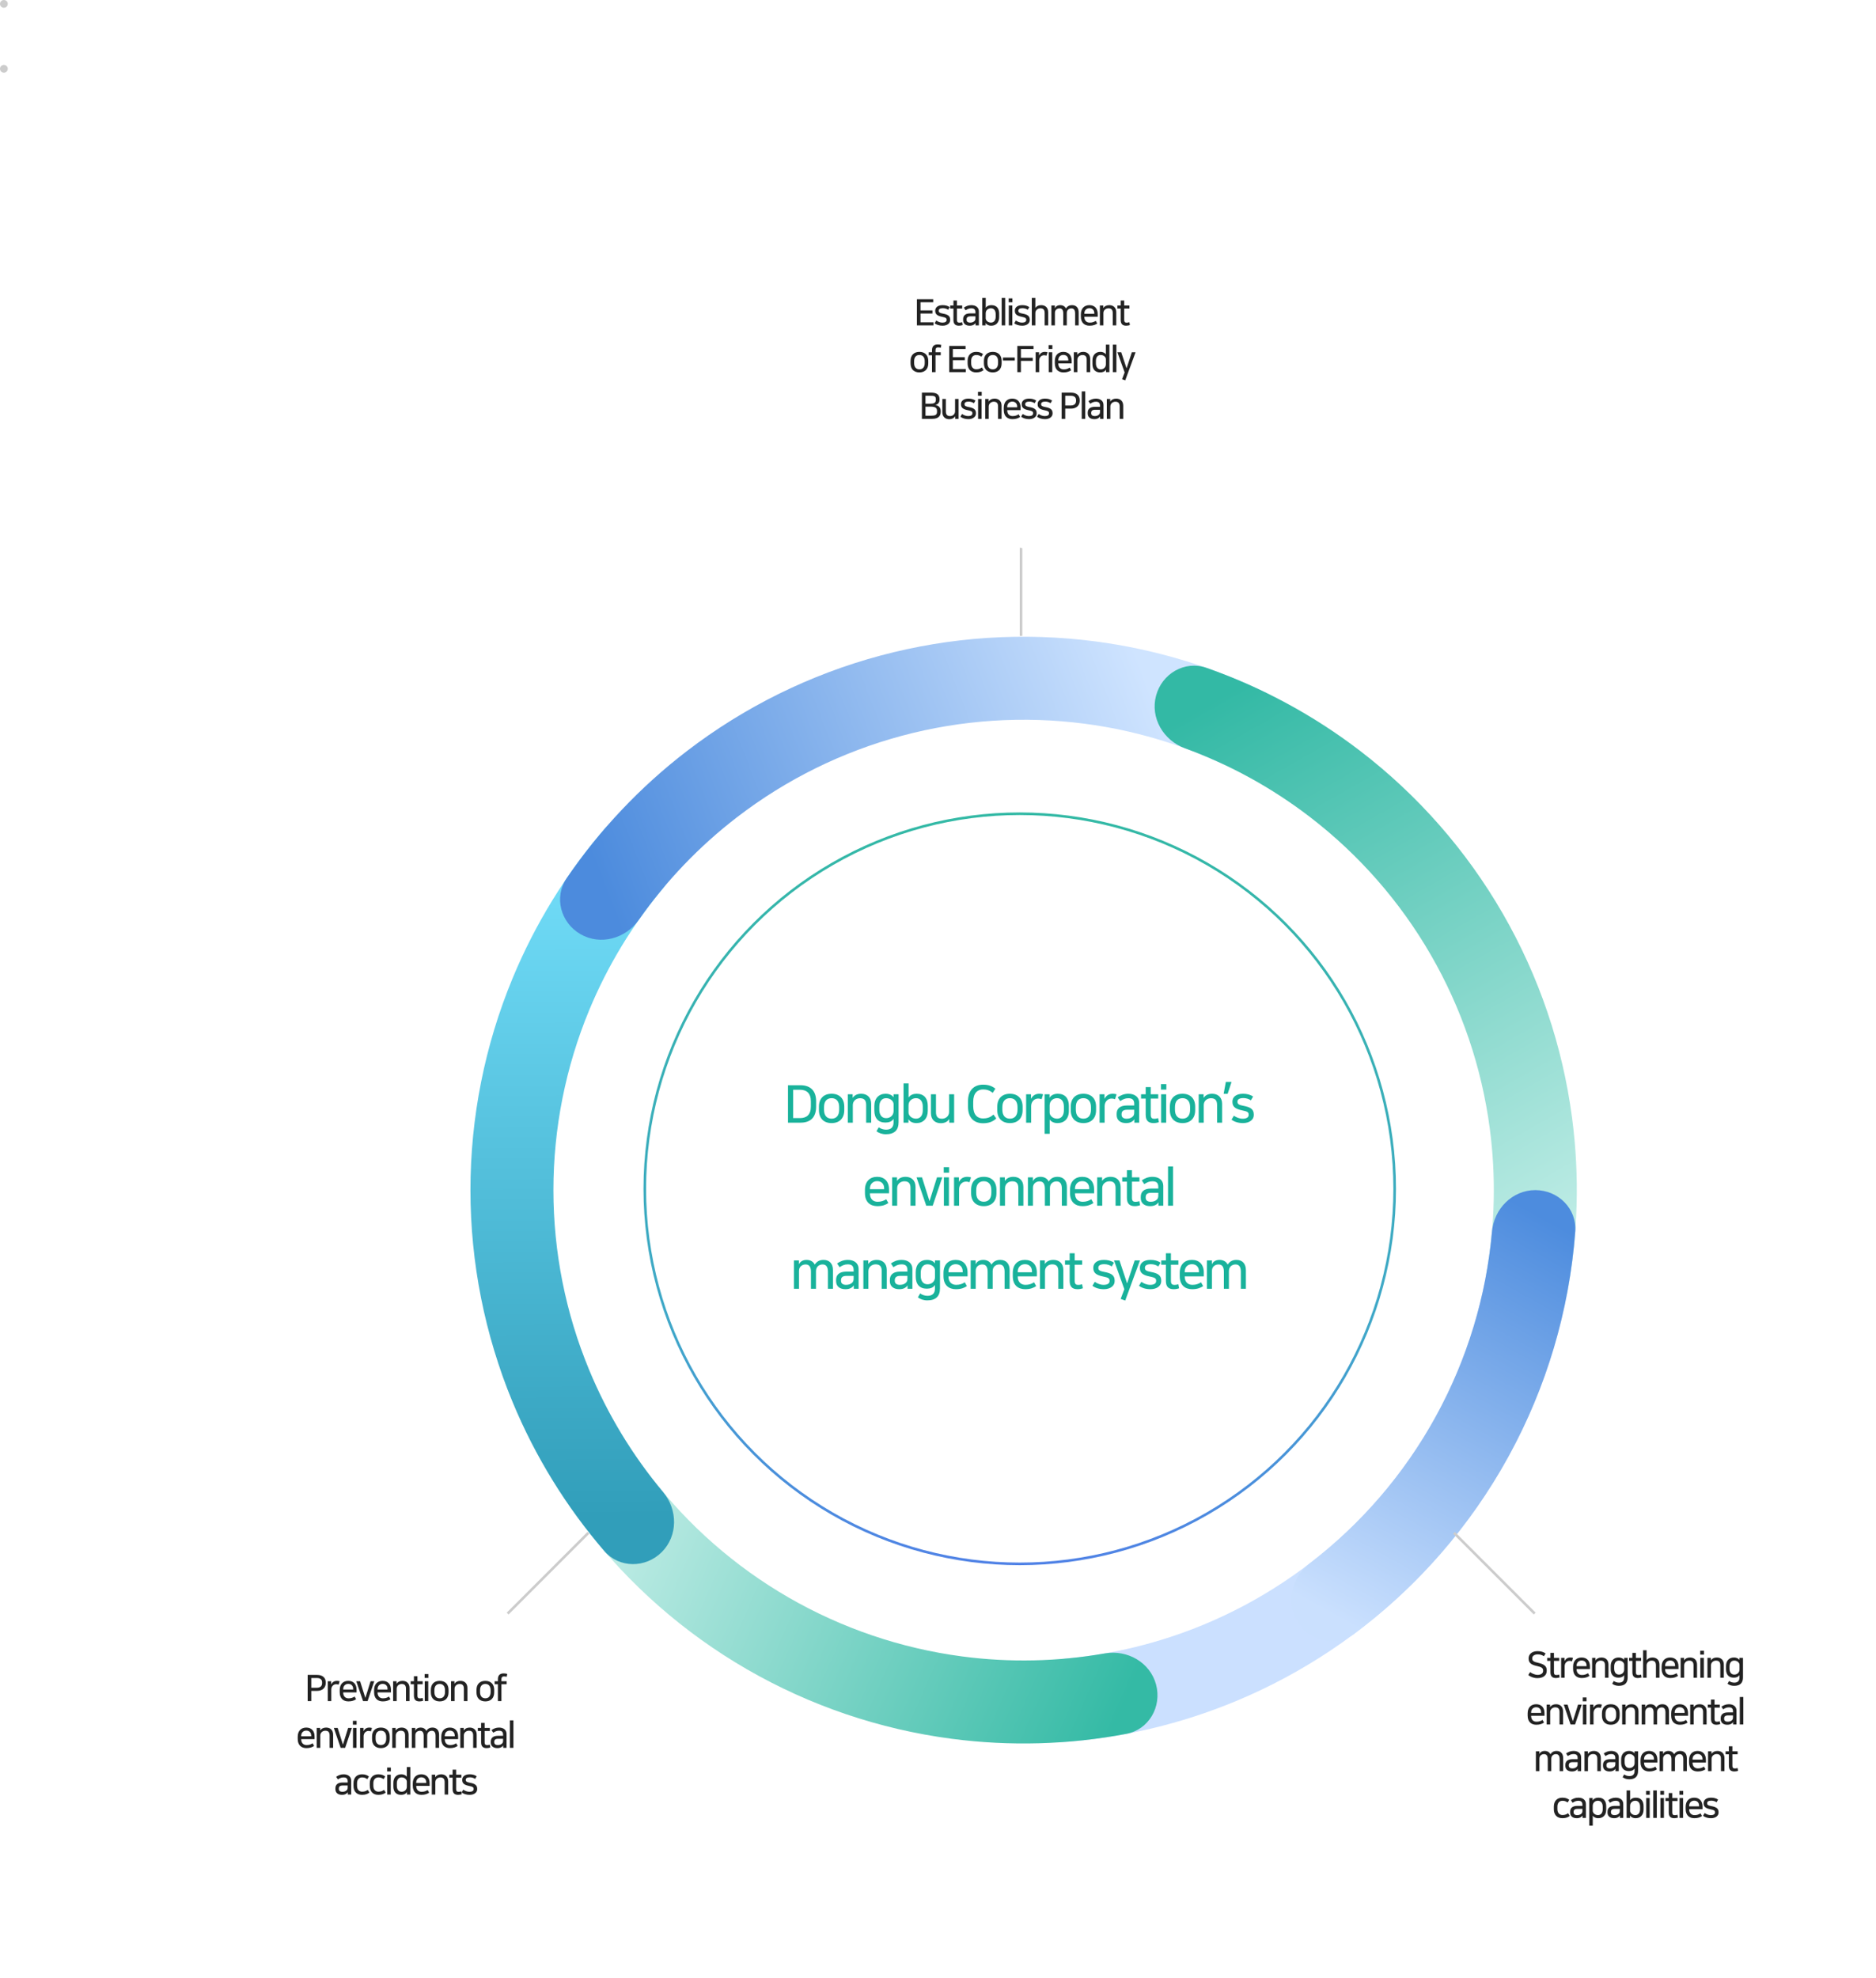 <svg width="723" height="762" viewBox="0 0 723 762" fill="none" xmlns="http://www.w3.org/2000/svg">
<path d="M591.703 458.501C600.533 458.501 607.754 465.67 607.093 474.476C605.4 497.003 600.135 519.153 591.464 540.086C580.75 565.952 565.046 589.454 545.249 609.251C525.453 629.048 501.95 644.752 476.085 655.466C455.151 664.137 433.001 669.402 410.474 671.095C401.668 671.756 394.499 664.535 394.499 655.704C394.499 646.874 401.672 639.788 410.468 639.01C428.792 637.389 446.794 632.984 463.847 625.921C485.833 616.814 505.81 603.466 522.637 586.639C539.464 569.811 552.812 549.835 561.919 527.849C568.982 510.796 573.387 492.794 575.008 474.47C575.786 465.674 582.872 458.501 591.703 458.501Z" fill="#CBE0FF"/>
<path d="M445.54 648.983C447.826 657.513 442.77 666.343 434.093 667.983C411.895 672.179 389.137 672.826 366.673 669.868C338.915 666.214 312.15 657.128 287.904 643.13C263.658 629.131 242.406 610.494 225.363 588.283C211.569 570.307 200.751 550.274 193.285 528.953C190.367 520.618 195.486 511.825 204.016 509.539C212.546 507.254 221.247 512.348 224.275 520.643C230.583 537.923 239.497 554.172 250.733 568.815C265.22 587.695 283.284 603.537 303.893 615.435C324.502 627.334 347.253 635.057 370.847 638.163C389.147 640.572 407.675 640.167 425.794 636.991C434.492 635.466 443.254 640.453 445.54 648.983Z" fill="url(#paint0_linear_182_5076)"/>
<path d="M255.056 597.944C248.812 604.188 238.637 604.225 232.878 597.53C218.146 580.404 206.207 561.019 197.536 540.085C186.822 514.22 181.307 486.497 181.307 458.5C181.307 430.503 186.822 402.78 197.536 376.915C206.207 355.981 218.146 336.596 232.878 319.47C238.637 312.775 248.812 312.812 255.056 319.056C261.301 325.301 261.239 335.382 255.569 342.153C243.759 356.256 234.144 372.1 227.08 389.152C217.973 411.138 213.286 434.703 213.286 458.5C213.286 482.297 217.973 505.862 227.08 527.848C234.144 544.9 243.759 560.744 255.569 574.847C261.239 581.618 261.3 591.7 255.056 597.944Z" fill="url(#paint1_linear_182_5076)"/>
<path d="M223.716 359.898C216.069 355.483 213.399 345.664 218.375 338.369C231.105 319.706 246.74 303.156 264.716 289.363C286.927 272.319 312.278 259.818 339.321 252.572C366.364 245.325 394.569 243.477 422.326 247.131C444.791 250.089 466.606 256.604 486.962 266.401C494.919 270.231 497.516 280.069 493.101 287.717C488.686 295.365 478.931 297.915 470.924 294.19C454.245 286.432 436.452 281.246 418.152 278.836C394.559 275.73 370.584 277.302 347.598 283.461C324.611 289.62 303.063 300.246 284.183 314.733C269.54 325.97 256.724 339.358 246.158 354.416C241.086 361.645 231.364 364.314 223.716 359.898Z" fill="url(#paint2_linear_182_5076)"/>
<path d="M445.539 268.016C447.825 259.486 456.618 254.367 464.953 257.285C486.274 264.751 506.307 275.569 524.283 289.363C546.494 306.406 565.131 327.658 579.13 351.904C593.128 376.15 602.214 402.915 605.868 430.673C608.826 453.137 608.179 475.895 603.983 498.093C602.343 506.77 593.513 511.826 584.983 509.54C576.453 507.254 571.465 498.492 572.99 489.794C576.167 471.675 576.572 453.147 574.163 434.847C571.057 411.253 563.334 388.502 551.435 367.893C539.536 347.284 523.695 329.22 504.815 314.733C490.172 303.497 473.923 294.583 456.643 288.275C448.348 285.247 443.254 276.546 445.539 268.016Z" fill="url(#paint3_linear_182_5076)"/>
<path d="M591.703 458.501C600.533 458.501 607.754 465.67 607.093 474.476C604.812 504.836 596.048 534.42 581.322 561.208C566.595 587.995 546.312 611.246 521.901 629.44C514.82 634.717 504.898 632.461 500.166 625.005C495.434 617.549 497.694 607.724 504.704 602.353C524.601 587.11 541.167 567.867 553.298 545.802C565.429 523.736 572.799 499.437 575.008 474.47C575.786 465.674 582.872 458.501 591.703 458.501Z" fill="url(#paint4_linear_182_5076)"/>
<circle cx="393" cy="458" r="144.5" fill="white" stroke="url(#paint5_linear_182_5076)"/>
<path d="M303.686 418.1V432.52H308.466C312.526 432.52 314.526 430.32 314.526 426.34V424.28C314.526 420.3 312.426 418.1 308.466 418.1H303.686ZM305.666 419.84H308.286C310.866 419.84 312.506 421.14 312.506 424.38V426.24C312.506 429.48 310.866 430.76 308.286 430.76H305.666V419.84ZM320.496 421.38C317.496 421.38 315.616 423.18 315.616 426.36V427.7C315.616 430.86 317.496 432.68 320.496 432.68C323.496 432.68 325.376 430.86 325.376 427.7V426.36C325.376 423.2 323.496 421.38 320.496 421.38ZM320.496 430.98C318.756 430.98 317.576 429.86 317.576 427.54V426.52C317.576 424.2 318.756 423.08 320.496 423.08C322.236 423.08 323.416 424.2 323.416 426.52V427.54C323.416 429.86 322.236 430.98 320.496 430.98ZM335.754 425.28C335.754 422.64 334.034 421.38 331.914 421.38C330.414 421.38 329.294 421.94 328.634 422.96H328.614V421.58H326.734V432.52H328.674V425.74C328.674 424.02 330.114 423.1 331.434 423.1C333.054 423.1 333.814 423.88 333.814 425.72V432.52H335.754V425.28ZM346.306 421.58H344.366V422.72C343.926 422.08 342.966 421.38 341.306 421.38C338.746 421.38 336.966 423.12 336.966 426.08V427.82C336.966 430.78 338.466 432.48 341.226 432.48C342.546 432.48 343.746 432.08 344.366 431.04V432.38C344.366 434.32 343.366 435.22 341.486 435.22C340.406 435.22 339.386 434.84 338.666 434.3L337.786 435.82C338.686 436.52 339.946 436.98 341.426 436.98C344.646 436.98 346.306 435.44 346.306 432.38V421.58ZM344.386 428.02C344.386 429.72 343.086 430.78 341.506 430.78C339.886 430.78 338.886 429.58 338.886 427.5V426.36C338.886 424.3 339.866 423.08 341.506 423.08C343.186 423.08 344.386 424.26 344.386 425.4V428.02ZM350.161 417.4H348.221V432.52H350.101V431.24H350.141C350.621 432.02 351.581 432.68 353.221 432.68C355.781 432.68 357.561 430.94 357.561 427.98V426.04C357.561 423.08 356.041 421.38 353.281 421.38C352.081 421.38 350.861 421.76 350.161 422.84V417.4ZM350.141 425.86C350.141 424.16 351.441 423.08 353.021 423.08C354.641 423.08 355.641 424.28 355.641 426.36V427.7C355.641 429.76 354.661 430.98 353.021 430.98C351.341 430.98 350.141 429.76 350.141 428.62V425.86ZM358.775 428.82C358.775 431.46 360.455 432.72 362.575 432.72C364.075 432.72 365.155 432.16 365.815 431.14H365.835V432.52H367.715V421.58H365.775V428.36C365.775 430.08 364.375 431 363.055 431C361.435 431 360.715 430.22 360.715 428.38V421.58H358.775V428.82ZM382.869 429.38C381.669 430.56 380.229 430.9 378.849 430.9C376.669 430.9 375.069 429.44 375.069 426.14V424.48C375.069 421.18 376.669 419.72 378.849 419.72C380.149 419.72 381.289 419.98 382.589 421.04L383.609 419.42C382.269 418.36 380.829 417.88 378.849 417.88C375.429 417.88 373.069 420.02 373.069 424.22V426.4C373.069 430.64 375.409 432.74 378.849 432.74C380.789 432.74 382.509 432.28 383.949 430.9L382.869 429.38ZM389.225 421.38C386.225 421.38 384.345 423.18 384.345 426.36V427.7C384.345 430.86 386.225 432.68 389.225 432.68C392.225 432.68 394.105 430.86 394.105 427.7V426.36C394.105 423.2 392.225 421.38 389.225 421.38ZM389.225 430.98C387.485 430.98 386.305 429.86 386.305 427.54V426.52C386.305 424.2 387.485 423.08 389.225 423.08C390.965 423.08 392.145 424.2 392.145 426.52V427.54C392.145 429.86 390.965 430.98 389.225 430.98ZM402.003 421.6C401.563 421.46 401.083 421.38 400.583 421.38C398.983 421.38 398.003 422.1 397.363 423.32H397.343V421.58H395.463V432.52H397.403V426.14C397.403 424.42 398.643 423.22 400.083 423.22C400.603 423.22 401.043 423.32 401.423 423.48L402.003 421.6ZM404.483 421.58H402.603V436.8H404.543V431.32C404.983 431.96 405.943 432.68 407.563 432.68C410.183 432.68 411.943 431 411.943 427.98V426.04C411.943 423.16 410.443 421.38 407.683 421.38C406.383 421.38 405.123 421.82 404.483 422.94V421.58ZM404.523 425.86C404.523 424.16 405.823 423.08 407.403 423.08C409.023 423.08 410.023 424.28 410.023 426.36V427.7C410.023 429.76 409.043 430.98 407.403 430.98C405.723 430.98 404.523 429.76 404.523 428.62V425.86ZM417.539 421.38C414.539 421.38 412.659 423.18 412.659 426.36V427.7C412.659 430.86 414.539 432.68 417.539 432.68C420.539 432.68 422.419 430.86 422.419 427.7V426.36C422.419 423.2 420.539 421.38 417.539 421.38ZM417.539 430.98C415.799 430.98 414.619 429.86 414.619 427.54V426.52C414.619 424.2 415.799 423.08 417.539 423.08C419.279 423.08 420.459 424.2 420.459 426.52V427.54C420.459 429.86 419.279 430.98 417.539 430.98ZM430.317 421.6C429.877 421.46 429.397 421.38 428.897 421.38C427.297 421.38 426.317 422.1 425.677 423.32H425.657V421.58H423.777V432.52H425.717V426.14C425.717 424.42 426.957 423.22 428.397 423.22C428.917 423.22 429.357 423.32 429.737 423.48L430.317 421.6ZM433.957 432.68C434.917 432.68 435.557 432.5 436.137 432.18C436.557 431.94 436.957 431.6 437.157 431.2H437.177V432.52H439.037V424.86C439.037 422.66 437.317 421.38 434.877 421.38C433.117 421.38 431.817 422.02 430.757 422.76L431.717 424.2C432.737 423.54 433.577 423.1 434.857 423.1C436.457 423.1 437.117 423.8 437.117 425.26V425.9H434.337C431.537 425.9 430.357 427.2 430.357 429.06V429.6C430.357 431.52 431.757 432.68 433.957 432.68ZM437.117 428.62C437.117 429.44 436.897 429.92 436.377 430.32C435.797 430.78 435.117 431 434.157 431C433.117 431 432.257 430.54 432.257 429.48V429.2C432.257 428.16 432.857 427.54 434.377 427.54H437.117V428.62ZM441.549 429.46C441.549 431.66 442.509 432.68 444.589 432.68C445.369 432.68 446.189 432.5 446.629 432.32L446.329 430.76C445.829 430.94 445.369 431.02 444.889 431.02C444.069 431.02 443.489 430.8 443.489 429.46V423.24H446.369V421.58H443.489V418.82H441.549V421.58H439.749V423.24H441.549V429.46ZM447.502 421.58V432.52H449.442V421.58H447.502ZM447.442 417.66V419.78H449.502V417.66H447.442ZM455.738 421.38C452.738 421.38 450.858 423.18 450.858 426.36V427.7C450.858 430.86 452.738 432.68 455.738 432.68C458.738 432.68 460.618 430.86 460.618 427.7V426.36C460.618 423.2 458.738 421.38 455.738 421.38ZM455.738 430.98C453.998 430.98 452.818 429.86 452.818 427.54V426.52C452.818 424.2 453.998 423.08 455.738 423.08C457.478 423.08 458.658 424.2 458.658 426.52V427.54C458.658 429.86 457.478 430.98 455.738 430.98ZM470.996 425.28C470.996 422.64 469.276 421.38 467.156 421.38C465.656 421.38 464.536 421.94 463.876 422.96H463.856V421.58H461.976V432.52H463.916V425.74C463.916 424.02 465.356 423.1 466.676 423.1C468.296 423.1 469.056 423.88 469.056 425.72V432.52H470.996V425.28ZM471.589 421.4H473.129L474.629 416.84H472.429L471.589 421.4ZM478.953 431C477.633 431 476.513 430.5 475.533 429.84L474.633 431.36C475.673 432.16 477.213 432.68 479.033 432.68C481.573 432.68 483.193 431.34 483.193 429.62V429.36C483.193 427.34 481.933 426.54 479.273 426.04C477.573 425.72 476.913 425.4 476.913 424.54V424.36C476.913 423.6 477.573 423.04 479.193 423.04C480.293 423.04 481.353 423.38 482.073 423.92L482.933 422.46C481.853 421.7 480.533 421.38 479.053 421.38C476.213 421.38 474.973 422.82 474.973 424.34V424.58C474.973 426.5 476.313 427.28 478.733 427.78C480.793 428.2 481.233 428.5 481.233 429.42V429.58C481.233 430.46 480.393 431 478.953 431ZM338.048 455.04C339.708 455.04 340.748 456.12 340.748 457.8V458.16H335.268V457.88C335.268 456.2 336.428 455.04 338.048 455.04ZM341.548 462.02C340.608 462.62 339.648 463 338.228 463C336.488 463 335.268 461.88 335.268 459.82V459.74H342.628V458.28C342.628 455.16 340.848 453.38 338.048 453.38C335.348 453.38 333.348 455.08 333.348 458.4V459.64C333.348 463.18 335.448 464.68 338.148 464.68C340.128 464.68 341.408 464.14 342.368 463.48L341.548 462.02ZM352.842 457.28C352.842 454.64 351.122 453.38 349.002 453.38C347.502 453.38 346.382 453.94 345.722 454.96H345.702V453.58H343.822V464.52H345.762V457.74C345.762 456.02 347.202 455.1 348.522 455.1C350.142 455.1 350.902 455.88 350.902 457.72V464.52H352.842V457.28ZM358.214 462.7L355.334 453.58H353.234L356.974 464.52H359.454L363.154 453.58H361.114L358.254 462.7H358.214ZM363.767 453.58V464.52H365.707V453.58H363.767ZM363.707 449.66V451.78H365.767V449.66H363.707ZM374.223 453.6C373.783 453.46 373.303 453.38 372.803 453.38C371.203 453.38 370.223 454.1 369.583 455.32H369.563V453.58H367.683V464.52H369.623V458.14C369.623 456.42 370.863 455.22 372.303 455.22C372.823 455.22 373.263 455.32 373.643 455.48L374.223 453.6ZM379.142 453.38C376.142 453.38 374.262 455.18 374.262 458.36V459.7C374.262 462.86 376.142 464.68 379.142 464.68C382.142 464.68 384.022 462.86 384.022 459.7V458.36C384.022 455.2 382.142 453.38 379.142 453.38ZM379.142 462.98C377.402 462.98 376.222 461.86 376.222 459.54V458.52C376.222 456.2 377.402 455.08 379.142 455.08C380.882 455.08 382.062 456.2 382.062 458.52V459.54C382.062 461.86 380.882 462.98 379.142 462.98ZM394.4 457.28C394.4 454.64 392.68 453.38 390.56 453.38C389.06 453.38 387.94 453.94 387.28 454.96H387.26V453.58H385.38V464.52H387.32V457.74C387.32 456.02 388.76 455.1 390.08 455.1C391.7 455.1 392.46 455.88 392.46 457.72V464.52H394.4V457.28ZM411.173 457.34C411.173 454.82 409.793 453.38 407.553 453.38C405.833 453.38 404.853 454.14 404.153 455.2C403.593 454.04 402.473 453.38 401.013 453.38C399.493 453.38 398.513 454.1 398.093 455.06H398.073V453.58H396.153V464.52H398.093V457.6C398.093 455.88 399.433 455.14 400.633 455.14C402.013 455.14 402.693 456.06 402.693 457.96V464.52H404.633V457.7C404.633 455.92 405.953 455.14 407.173 455.14C408.553 455.14 409.233 456.06 409.233 457.96V464.52H411.173V457.34ZM417.081 455.04C418.741 455.04 419.781 456.12 419.781 457.8V458.16H414.301V457.88C414.301 456.2 415.461 455.04 417.081 455.04ZM420.581 462.02C419.641 462.62 418.681 463 417.261 463C415.521 463 414.301 461.88 414.301 459.82V459.74H421.661V458.28C421.661 455.16 419.881 453.38 417.081 453.38C414.381 453.38 412.381 455.08 412.381 458.4V459.64C412.381 463.18 414.481 464.68 417.181 464.68C419.161 464.68 420.441 464.14 421.401 463.48L420.581 462.02ZM431.875 457.28C431.875 454.64 430.155 453.38 428.035 453.38C426.535 453.38 425.415 453.94 424.755 454.96H424.735V453.58H422.855V464.52H424.795V457.74C424.795 456.02 426.235 455.1 427.555 455.1C429.175 455.1 429.935 455.88 429.935 457.72V464.52H431.875V457.28ZM434.307 461.46C434.307 463.66 435.267 464.68 437.347 464.68C438.127 464.68 438.947 464.5 439.387 464.32L439.087 462.76C438.587 462.94 438.127 463.02 437.647 463.02C436.827 463.02 436.247 462.8 436.247 461.46V455.24H439.127V453.58H436.247V450.82H434.307V453.58H432.507V455.24H434.307V461.46ZM443.241 464.68C444.201 464.68 444.841 464.5 445.421 464.18C445.841 463.94 446.241 463.6 446.441 463.2H446.461V464.52H448.321V456.86C448.321 454.66 446.601 453.38 444.161 453.38C442.401 453.38 441.101 454.02 440.041 454.76L441.001 456.2C442.021 455.54 442.861 455.1 444.141 455.1C445.741 455.1 446.401 455.8 446.401 457.26V457.9H443.621C440.821 457.9 439.641 459.2 439.641 461.06V461.6C439.641 463.52 441.041 464.68 443.241 464.68ZM446.401 460.62C446.401 461.44 446.181 461.92 445.661 462.32C445.081 462.78 444.401 463 443.441 463C442.401 463 441.541 462.54 441.541 461.48V461.2C441.541 460.16 442.141 459.54 443.661 459.54H446.401V460.62ZM450.153 449.4V464.52H452.093V449.4H450.153ZM321.016 489.34C321.016 486.82 319.636 485.38 317.396 485.38C315.676 485.38 314.696 486.14 313.996 487.2C313.436 486.04 312.316 485.38 310.856 485.38C309.336 485.38 308.356 486.1 307.936 487.06H307.916V485.58H305.996V496.52H307.936V489.6C307.936 487.88 309.276 487.14 310.476 487.14C311.856 487.14 312.536 488.06 312.536 489.96V496.52H314.476V489.7C314.476 487.92 315.796 487.14 317.016 487.14C318.396 487.14 319.076 488.06 319.076 489.96V496.52H321.016V489.34ZM325.824 496.68C326.784 496.68 327.424 496.5 328.004 496.18C328.424 495.94 328.824 495.6 329.024 495.2H329.044V496.52H330.904V488.86C330.904 486.66 329.184 485.38 326.744 485.38C324.984 485.38 323.684 486.02 322.624 486.76L323.584 488.2C324.604 487.54 325.444 487.1 326.724 487.1C328.324 487.1 328.984 487.8 328.984 489.26V489.9H326.204C323.404 489.9 322.224 491.2 322.224 493.06V493.6C322.224 495.52 323.624 496.68 325.824 496.68ZM328.984 492.62C328.984 493.44 328.764 493.92 328.244 494.32C327.664 494.78 326.984 495 326.024 495C324.984 495 324.124 494.54 324.124 493.48V493.2C324.124 492.16 324.724 491.54 326.244 491.54H328.984V492.62ZM341.757 489.28C341.757 486.64 340.037 485.38 337.917 485.38C336.417 485.38 335.297 485.94 334.637 486.96H334.617V485.58H332.737V496.52H334.677V489.74C334.677 488.02 336.117 487.1 337.437 487.1C339.057 487.1 339.817 487.88 339.817 489.72V496.52H341.757V489.28ZM346.549 496.68C347.509 496.68 348.149 496.5 348.729 496.18C349.149 495.94 349.549 495.6 349.749 495.2H349.769V496.52H351.629V488.86C351.629 486.66 349.909 485.38 347.469 485.38C345.709 485.38 344.409 486.02 343.349 486.76L344.309 488.2C345.329 487.54 346.169 487.1 347.449 487.1C349.049 487.1 349.709 487.8 349.709 489.26V489.9H346.929C344.129 489.9 342.949 491.2 342.949 493.06V493.6C342.949 495.52 344.349 496.68 346.549 496.68ZM349.709 492.62C349.709 493.44 349.489 493.92 348.969 494.32C348.389 494.78 347.709 495 346.749 495C345.709 495 344.849 494.54 344.849 493.48V493.2C344.849 492.16 345.449 491.54 346.969 491.54H349.709V492.62ZM362.262 485.58H360.322V486.72C359.882 486.08 358.922 485.38 357.262 485.38C354.702 485.38 352.922 487.12 352.922 490.08V491.82C352.922 494.78 354.422 496.48 357.182 496.48C358.502 496.48 359.702 496.08 360.322 495.04V496.38C360.322 498.32 359.322 499.22 357.442 499.22C356.362 499.22 355.342 498.84 354.622 498.3L353.742 499.82C354.642 500.52 355.902 500.98 357.382 500.98C360.602 500.98 362.262 499.44 362.262 496.38V485.58ZM360.342 492.02C360.342 493.72 359.042 494.78 357.462 494.78C355.842 494.78 354.842 493.58 354.842 491.5V490.36C354.842 488.3 355.822 487.08 357.462 487.08C359.142 487.08 360.342 488.26 360.342 489.4V492.02ZM368.316 487.04C369.976 487.04 371.016 488.12 371.016 489.8V490.16H365.536V489.88C365.536 488.2 366.696 487.04 368.316 487.04ZM371.816 494.02C370.876 494.62 369.916 495 368.496 495C366.756 495 365.536 493.88 365.536 491.82V491.74H372.896V490.28C372.896 487.16 371.116 485.38 368.316 485.38C365.616 485.38 363.616 487.08 363.616 490.4V491.64C363.616 495.18 365.716 496.68 368.416 496.68C370.396 496.68 371.676 496.14 372.636 495.48L371.816 494.02ZM389.109 489.34C389.109 486.82 387.729 485.38 385.489 485.38C383.769 485.38 382.789 486.14 382.089 487.2C381.529 486.04 380.409 485.38 378.949 485.38C377.429 485.38 376.449 486.1 376.029 487.06H376.009V485.58H374.089V496.52H376.029V489.6C376.029 487.88 377.369 487.14 378.569 487.14C379.949 487.14 380.629 488.06 380.629 489.96V496.52H382.569V489.7C382.569 487.92 383.889 487.14 385.109 487.14C386.489 487.14 387.169 488.06 387.169 489.96V496.52H389.109V489.34ZM395.017 487.04C396.677 487.04 397.717 488.12 397.717 489.8V490.16H392.237V489.88C392.237 488.2 393.397 487.04 395.017 487.04ZM398.517 494.02C397.577 494.62 396.617 495 395.197 495C393.457 495 392.237 493.88 392.237 491.82V491.74H399.597V490.28C399.597 487.16 397.817 485.38 395.017 485.38C392.317 485.38 390.317 487.08 390.317 490.4V491.64C390.317 495.18 392.417 496.68 395.117 496.68C397.097 496.68 398.377 496.14 399.337 495.48L398.517 494.02ZM409.81 489.28C409.81 486.64 408.09 485.38 405.97 485.38C404.47 485.38 403.35 485.94 402.69 486.96H402.67V485.58H400.79V496.52H402.73V489.74C402.73 488.02 404.17 487.1 405.49 487.1C407.11 487.1 407.87 487.88 407.87 489.72V496.52H409.81V489.28ZM412.243 493.46C412.243 495.66 413.203 496.68 415.283 496.68C416.063 496.68 416.883 496.5 417.323 496.32L417.023 494.76C416.523 494.94 416.063 495.02 415.583 495.02C414.763 495.02 414.183 494.8 414.183 493.46V487.24H417.063V485.58H414.183V482.82H412.243V485.58H410.443V487.24H412.243V493.46ZM425.337 495C424.017 495 422.897 494.5 421.917 493.84L421.017 495.36C422.057 496.16 423.597 496.68 425.417 496.68C427.957 496.68 429.577 495.34 429.577 493.62V493.36C429.577 491.34 428.317 490.54 425.657 490.04C423.957 489.72 423.297 489.4 423.297 488.54V488.36C423.297 487.6 423.957 487.04 425.577 487.04C426.677 487.04 427.737 487.38 428.457 487.92L429.317 486.46C428.237 485.7 426.917 485.38 425.437 485.38C422.597 485.38 421.357 486.82 421.357 488.34V488.58C421.357 490.5 422.697 491.28 425.117 491.78C427.177 492.2 427.617 492.5 427.617 493.42V493.58C427.617 494.46 426.777 495 425.337 495ZM434.337 494.32L431.437 485.58H429.337L433.317 496.68L431.897 500.42L433.657 501.04L439.337 485.58H437.297L434.417 494.32H434.337ZM443.288 495C441.968 495 440.848 494.5 439.868 493.84L438.968 495.36C440.008 496.16 441.548 496.68 443.368 496.68C445.908 496.68 447.528 495.34 447.528 493.62V493.36C447.528 491.34 446.268 490.54 443.608 490.04C441.908 489.72 441.248 489.4 441.248 488.54V488.36C441.248 487.6 441.908 487.04 443.528 487.04C444.628 487.04 445.688 487.38 446.408 487.92L447.268 486.46C446.188 485.7 444.868 485.38 443.388 485.38C440.548 485.38 439.308 486.82 439.308 488.34V488.58C439.308 490.5 440.648 491.28 443.068 491.78C445.128 492.2 445.568 492.5 445.568 493.42V493.58C445.568 494.46 444.728 495 443.288 495ZM449.329 493.46C449.329 495.66 450.289 496.68 452.369 496.68C453.149 496.68 453.969 496.5 454.409 496.32L454.109 494.76C453.609 494.94 453.149 495.02 452.669 495.02C451.849 495.02 451.269 494.8 451.269 493.46V487.24H454.149V485.58H451.269V482.82H449.329V485.58H447.529V487.24H449.329V493.46ZM459.363 487.04C461.023 487.04 462.063 488.12 462.063 489.8V490.16H456.583V489.88C456.583 488.2 457.743 487.04 459.363 487.04ZM462.863 494.02C461.923 494.62 460.963 495 459.543 495C457.803 495 456.583 493.88 456.583 491.82V491.74H463.943V490.28C463.943 487.16 462.163 485.38 459.363 485.38C456.663 485.38 454.663 487.08 454.663 490.4V491.64C454.663 495.18 456.763 496.68 459.463 496.68C461.443 496.68 462.723 496.14 463.683 495.48L462.863 494.02ZM480.156 489.34C480.156 486.82 478.776 485.38 476.536 485.38C474.816 485.38 473.836 486.14 473.136 487.2C472.576 486.04 471.456 485.38 469.996 485.38C468.476 485.38 467.496 486.1 467.076 487.06H467.056V485.58H465.136V496.52H467.076V489.6C467.076 487.88 468.416 487.14 469.616 487.14C470.996 487.14 471.676 488.06 471.676 489.96V496.52H473.616V489.7C473.616 487.92 474.936 487.14 476.156 487.14C477.536 487.14 478.216 488.06 478.216 489.96V496.52H480.156V489.34Z" fill="#19B29B"/>
<path d="M393 245H394V201H393V245Z" fill="#CCCCCC"/>
<g filter="url(#filter0_d_182_5076)">
<circle cx="394" cy="139" r="63" fill="white"/>
</g>
<path d="M353.369 115.27V125.364H359.753V124.174H354.755V120.786H359.361V119.596H354.755V116.46H359.655V115.27H353.369ZM363.22 124.3C362.296 124.3 361.512 123.95 360.826 123.488L360.196 124.552C360.924 125.112 362.002 125.476 363.276 125.476C365.054 125.476 366.188 124.538 366.188 123.334V123.152C366.188 121.738 365.306 121.178 363.444 120.828C362.254 120.604 361.792 120.38 361.792 119.778V119.652C361.792 119.12 362.254 118.728 363.388 118.728C364.158 118.728 364.9 118.966 365.404 119.344L366.006 118.322C365.25 117.79 364.326 117.566 363.29 117.566C361.302 117.566 360.434 118.574 360.434 119.638V119.806C360.434 121.15 361.372 121.696 363.066 122.046C364.508 122.34 364.816 122.55 364.816 123.194V123.306C364.816 123.922 364.228 124.3 363.22 124.3ZM367.449 123.222C367.449 124.762 368.121 125.476 369.577 125.476C370.123 125.476 370.697 125.35 371.005 125.224L370.795 124.132C370.445 124.258 370.123 124.314 369.787 124.314C369.213 124.314 368.807 124.16 368.807 123.222V118.868H370.823V117.706H368.807V115.774H367.449V117.706H366.189V118.868H367.449V123.222ZM373.702 125.476C374.374 125.476 374.822 125.35 375.228 125.126C375.522 124.958 375.802 124.72 375.942 124.44H375.956V125.364H377.258V120.002C377.258 118.462 376.054 117.566 374.346 117.566C373.114 117.566 372.204 118.014 371.462 118.532L372.134 119.54C372.848 119.078 373.436 118.77 374.332 118.77C375.452 118.77 375.914 119.26 375.914 120.282V120.73H373.968C372.008 120.73 371.182 121.64 371.182 122.942V123.32C371.182 124.664 372.162 125.476 373.702 125.476ZM375.914 122.634C375.914 123.208 375.76 123.544 375.396 123.824C374.99 124.146 374.514 124.3 373.842 124.3C373.114 124.3 372.512 123.978 372.512 123.236V123.04C372.512 122.312 372.932 121.878 373.996 121.878H375.914V122.634ZM379.899 114.78H378.541V125.364H379.857V124.468H379.885C380.221 125.014 380.893 125.476 382.041 125.476C383.833 125.476 385.079 124.258 385.079 122.186V120.828C385.079 118.756 384.015 117.566 382.083 117.566C381.243 117.566 380.389 117.832 379.899 118.588V114.78ZM379.885 120.702C379.885 119.512 380.795 118.756 381.901 118.756C383.035 118.756 383.735 119.596 383.735 121.052V121.99C383.735 123.432 383.049 124.286 381.901 124.286C380.725 124.286 379.885 123.432 379.885 122.634V120.702ZM386.04 114.78V125.364H387.398V114.78H386.04ZM388.783 117.706V125.364H390.141V117.706H388.783ZM388.741 114.962V116.446H390.183V114.962H388.741ZM393.904 124.3C392.98 124.3 392.196 123.95 391.51 123.488L390.88 124.552C391.608 125.112 392.686 125.476 393.96 125.476C395.738 125.476 396.872 124.538 396.872 123.334V123.152C396.872 121.738 395.99 121.178 394.128 120.828C392.938 120.604 392.476 120.38 392.476 119.778V119.652C392.476 119.12 392.938 118.728 394.072 118.728C394.842 118.728 395.584 118.966 396.088 119.344L396.69 118.322C395.934 117.79 395.01 117.566 393.974 117.566C391.986 117.566 391.118 118.574 391.118 119.638V119.806C391.118 121.15 392.056 121.696 393.75 122.046C395.192 122.34 395.5 122.55 395.5 123.194V123.306C395.5 123.922 394.912 124.3 393.904 124.3ZM403.971 120.296C403.971 118.448 402.767 117.566 401.283 117.566C400.247 117.566 399.477 117.944 399.015 118.63V114.78H397.657V125.364H399.015V120.618C399.015 119.414 400.023 118.77 400.947 118.77C402.081 118.77 402.613 119.316 402.613 120.604V125.364H403.971V120.296ZM415.712 120.338C415.712 118.574 414.746 117.566 413.178 117.566C411.974 117.566 411.288 118.098 410.798 118.84C410.406 118.028 409.622 117.566 408.6 117.566C407.536 117.566 406.85 118.07 406.556 118.742H406.542V117.706H405.198V125.364H406.556V120.52C406.556 119.316 407.494 118.798 408.334 118.798C409.3 118.798 409.776 119.442 409.776 120.772V125.364H411.134V120.59C411.134 119.344 412.058 118.798 412.912 118.798C413.878 118.798 414.354 119.442 414.354 120.772V125.364H415.712V120.338ZM419.848 118.728C421.01 118.728 421.738 119.484 421.738 120.66V120.912H417.902V120.716C417.902 119.54 418.714 118.728 419.848 118.728ZM422.298 123.614C421.64 124.034 420.968 124.3 419.974 124.3C418.756 124.3 417.902 123.516 417.902 122.074V122.018H423.054V120.996C423.054 118.812 421.808 117.566 419.848 117.566C417.958 117.566 416.558 118.756 416.558 121.08V121.948C416.558 124.426 418.028 125.476 419.918 125.476C421.304 125.476 422.2 125.098 422.872 124.636L422.298 123.614ZM430.203 120.296C430.203 118.448 428.999 117.566 427.515 117.566C426.465 117.566 425.681 117.958 425.219 118.672H425.205V117.706H423.889V125.364H425.247V120.618C425.247 119.414 426.255 118.77 427.179 118.77C428.313 118.77 428.845 119.316 428.845 120.604V125.364H430.203V120.296ZM431.906 123.222C431.906 124.762 432.578 125.476 434.034 125.476C434.58 125.476 435.154 125.35 435.462 125.224L435.252 124.132C434.902 124.258 434.58 124.314 434.244 124.314C433.67 124.314 433.264 124.16 433.264 123.222V118.868H435.28V117.706H433.264V115.774H431.906V117.706H430.646V118.868H431.906V123.222ZM354.34 135.566C352.24 135.566 350.924 136.826 350.924 139.052V139.99C350.924 142.202 352.24 143.476 354.34 143.476C356.44 143.476 357.756 142.202 357.756 139.99V139.052C357.756 136.84 356.44 135.566 354.34 135.566ZM354.34 142.286C353.122 142.286 352.296 141.502 352.296 139.878V139.164C352.296 137.54 353.122 136.756 354.34 136.756C355.558 136.756 356.384 137.54 356.384 139.164V139.878C356.384 141.502 355.558 142.286 354.34 142.286ZM359.182 143.364H360.54V136.868H362.556V135.706H360.54V135.006C360.54 134.012 361.016 133.858 361.534 133.858C361.87 133.858 362.22 133.9 362.57 133.998L362.78 132.892C362.472 132.78 361.898 132.696 361.408 132.696C359.952 132.696 359.182 133.41 359.182 134.95V135.706H357.922V136.868H359.182V143.364ZM365.832 133.27V143.364H372.216V142.174H367.218V138.786H371.824V137.596H367.218V134.46H372.118V133.27H365.832ZM376.215 135.566C374.213 135.566 372.911 136.812 372.911 139.01V139.976C372.911 142.174 374.115 143.476 376.229 143.476C377.629 143.476 378.525 143.042 379.057 142.594L378.399 141.558C377.853 141.964 377.251 142.258 376.243 142.258C375.235 142.258 374.283 141.614 374.283 139.962V138.996C374.283 137.428 375.207 136.77 376.215 136.77C376.957 136.77 377.503 136.91 378.217 137.428L378.861 136.406C378.231 135.93 377.475 135.566 376.215 135.566ZM382.61 135.566C380.51 135.566 379.194 136.826 379.194 139.052V139.99C379.194 142.202 380.51 143.476 382.61 143.476C384.71 143.476 386.026 142.202 386.026 139.99V139.052C386.026 136.84 384.71 135.566 382.61 135.566ZM382.61 142.286C381.392 142.286 380.566 141.502 380.566 139.878V139.164C380.566 137.54 381.392 136.756 382.61 136.756C383.828 136.756 384.654 137.54 384.654 139.164V139.878C384.654 141.502 383.828 142.286 382.61 142.286ZM386.529 138.912H391.093V137.736H386.529V138.912ZM392.072 133.27V143.364H393.458V139.024H398.022V137.834H393.458V134.46H398.316V133.27H392.072ZM403.711 135.72C403.403 135.622 403.067 135.566 402.717 135.566C401.597 135.566 400.911 136.07 400.463 136.924H400.449V135.706H399.133V143.364H400.491V138.898C400.491 137.694 401.359 136.854 402.367 136.854C402.731 136.854 403.039 136.924 403.305 137.036L403.711 135.72ZM404.173 135.706V143.364H405.531V135.706H404.173ZM404.131 132.962V134.446H405.573V132.962H404.131ZM409.812 136.728C410.974 136.728 411.702 137.484 411.702 138.66V138.912H407.866V138.716C407.866 137.54 408.678 136.728 409.812 136.728ZM412.262 141.614C411.604 142.034 410.932 142.3 409.938 142.3C408.72 142.3 407.866 141.516 407.866 140.074V140.018H413.018V138.996C413.018 136.812 411.772 135.566 409.812 135.566C407.922 135.566 406.522 136.756 406.522 139.08V139.948C406.522 142.426 407.992 143.476 409.882 143.476C411.268 143.476 412.164 143.098 412.836 142.636L412.262 141.614ZM420.167 138.296C420.167 136.448 418.963 135.566 417.479 135.566C416.429 135.566 415.645 135.958 415.183 136.672H415.169V135.706H413.853V143.364H415.211V138.618C415.211 137.414 416.219 136.77 417.143 136.77C418.277 136.77 418.809 137.316 418.809 138.604V143.364H420.167V138.296ZM426.252 142.412V143.364H427.554V132.78H426.196V136.504C425.888 136.056 425.216 135.566 424.054 135.566C422.262 135.566 421.016 136.784 421.016 138.856V140.214C421.016 142.286 422.066 143.476 423.998 143.476C424.95 143.476 425.804 143.182 426.224 142.412H426.252ZM426.21 140.354C426.21 141.544 425.3 142.286 424.194 142.286C423.06 142.286 422.36 141.446 422.36 139.99V139.052C422.36 137.61 423.046 136.756 424.194 136.756C425.37 136.756 426.21 137.582 426.21 138.38V140.354ZM428.894 132.78V143.364H430.252V132.78H428.894ZM434.143 141.824L432.113 135.706H430.643L433.429 143.476L432.435 146.094L433.667 146.528L437.643 135.706H436.215L434.199 141.824H434.143ZM355.296 161.364H359.314C361.498 161.364 362.548 160.356 362.548 158.704V158.354C362.548 156.954 361.694 156.226 360.462 156.044C361.666 155.75 362.086 154.91 362.086 154.028V153.734C362.086 152.082 361.022 151.27 358.88 151.27H355.296V161.364ZM356.682 156.66H358.488C360.504 156.66 361.12 157.136 361.12 158.368V158.676C361.12 159.866 360.378 160.16 358.796 160.16H356.682V156.66ZM358.376 152.46C359.958 152.46 360.672 152.572 360.672 153.762V154.014C360.672 155.274 359.874 155.526 358.474 155.526H356.682V152.46H358.376ZM363.175 158.774C363.175 160.622 364.351 161.504 365.835 161.504C366.885 161.504 367.641 161.112 368.103 160.398H368.117V161.364H369.433V153.706H368.075V158.452C368.075 159.656 367.095 160.3 366.171 160.3C365.037 160.3 364.533 159.754 364.533 158.466V153.706H363.175V158.774ZM373.153 160.3C372.229 160.3 371.445 159.95 370.759 159.488L370.129 160.552C370.857 161.112 371.935 161.476 373.209 161.476C374.987 161.476 376.121 160.538 376.121 159.334V159.152C376.121 157.738 375.239 157.178 373.377 156.828C372.187 156.604 371.725 156.38 371.725 155.778V155.652C371.725 155.12 372.187 154.728 373.321 154.728C374.091 154.728 374.833 154.966 375.337 155.344L375.939 154.322C375.183 153.79 374.259 153.566 373.223 153.566C371.235 153.566 370.367 154.574 370.367 155.638V155.806C370.367 157.15 371.305 157.696 372.999 158.046C374.441 158.34 374.749 158.55 374.749 159.194V159.306C374.749 159.922 374.161 160.3 373.153 160.3ZM376.948 153.706V161.364H378.306V153.706H376.948ZM376.906 150.962V152.446H378.348V150.962H376.906ZM386.003 156.296C386.003 154.448 384.799 153.566 383.315 153.566C382.265 153.566 381.481 153.958 381.019 154.672H381.005V153.706H379.689V161.364H381.047V156.618C381.047 155.414 382.055 154.77 382.979 154.77C384.113 154.77 384.645 155.316 384.645 156.604V161.364H386.003V156.296ZM390.128 154.728C391.29 154.728 392.018 155.484 392.018 156.66V156.912H388.182V156.716C388.182 155.54 388.994 154.728 390.128 154.728ZM392.578 159.614C391.92 160.034 391.248 160.3 390.254 160.3C389.036 160.3 388.182 159.516 388.182 158.074V158.018H393.334V156.996C393.334 154.812 392.088 153.566 390.128 153.566C388.238 153.566 386.838 154.756 386.838 157.08V157.948C386.838 160.426 388.308 161.476 390.198 161.476C391.584 161.476 392.48 161.098 393.152 160.636L392.578 159.614ZM396.549 160.3C395.625 160.3 394.841 159.95 394.155 159.488L393.525 160.552C394.253 161.112 395.331 161.476 396.605 161.476C398.383 161.476 399.517 160.538 399.517 159.334V159.152C399.517 157.738 398.635 157.178 396.773 156.828C395.583 156.604 395.121 156.38 395.121 155.778V155.652C395.121 155.12 395.583 154.728 396.717 154.728C397.487 154.728 398.229 154.966 398.733 155.344L399.335 154.322C398.579 153.79 397.655 153.566 396.619 153.566C394.631 153.566 393.763 154.574 393.763 155.638V155.806C393.763 157.15 394.701 157.696 396.395 158.046C397.837 158.34 398.145 158.55 398.145 159.194V159.306C398.145 159.922 397.557 160.3 396.549 160.3ZM402.682 160.3C401.758 160.3 400.974 159.95 400.288 159.488L399.658 160.552C400.386 161.112 401.464 161.476 402.738 161.476C404.516 161.476 405.65 160.538 405.65 159.334V159.152C405.65 157.738 404.768 157.178 402.906 156.828C401.716 156.604 401.254 156.38 401.254 155.778V155.652C401.254 155.12 401.716 154.728 402.85 154.728C403.62 154.728 404.362 154.966 404.866 155.344L405.468 154.322C404.712 153.79 403.788 153.566 402.752 153.566C400.764 153.566 399.896 154.574 399.896 155.638V155.806C399.896 157.15 400.834 157.696 402.528 158.046C403.97 158.34 404.278 158.55 404.278 159.194V159.306C404.278 159.922 403.69 160.3 402.682 160.3ZM409.15 161.364H410.536V157.43H412.762C414.96 157.43 416.108 156.086 416.108 154.448V154.154C416.108 152.502 415.044 151.27 412.762 151.27H409.15V161.364ZM412.678 152.474C413.98 152.474 414.708 153.02 414.708 154.168V154.42C414.708 155.638 413.98 156.226 412.524 156.226H410.536V152.474H412.678ZM416.895 150.78V161.364H418.253V150.78H416.895ZM421.724 161.476C422.396 161.476 422.844 161.35 423.25 161.126C423.544 160.958 423.824 160.72 423.964 160.44H423.978V161.364H425.28V156.002C425.28 154.462 424.076 153.566 422.368 153.566C421.136 153.566 420.226 154.014 419.484 154.532L420.156 155.54C420.87 155.078 421.458 154.77 422.354 154.77C423.474 154.77 423.936 155.26 423.936 156.282V156.73H421.99C420.03 156.73 419.204 157.64 419.204 158.942V159.32C419.204 160.664 420.184 161.476 421.724 161.476ZM423.936 158.634C423.936 159.208 423.782 159.544 423.418 159.824C423.012 160.146 422.536 160.3 421.864 160.3C421.136 160.3 420.534 159.978 420.534 159.236V159.04C420.534 158.312 420.954 157.878 422.018 157.878H423.936V158.634ZM432.877 156.296C432.877 154.448 431.673 153.566 430.189 153.566C429.139 153.566 428.355 153.958 427.893 154.672H427.879V153.706H426.563V161.364H427.921V156.618C427.921 155.414 428.929 154.77 429.853 154.77C430.987 154.77 431.519 155.316 431.519 156.604V161.364H432.877V156.296Z" fill="#222222"/>
<path d="M1.5 28C2.328 28 3 27.328 3 26.5C3 25.672 2.328 25 1.5 25C0.672 25 0 25.672 0 26.5C0 27.328 0.672 28 1.5 28Z" fill="#CCCCCC"/>
<path d="M1.5 3C2.328 3 3 2.328 3 1.5C3 0.672 2.328 0 1.5 0C0.672 0 0 0.672 0 1.5C0 2.328 0.672 3 1.5 3Z" fill="#CCCCCC"/>
<path d="M195.293 621.293L196 622L227.113 590.887L226.406 590.18L195.293 621.293Z" fill="#CCCCCC"/>
<g filter="url(#filter1_d_182_5076)">
<circle cx="157" cy="669" r="63" fill="white"/>
</g>
<path d="M118.576 655.364H119.962V651.43H122.188C124.386 651.43 125.534 650.086 125.534 648.448V648.154C125.534 646.502 124.47 645.27 122.188 645.27H118.576V655.364ZM122.104 646.474C123.406 646.474 124.134 647.02 124.134 648.168V648.42C124.134 649.638 123.406 650.226 121.95 650.226H119.962V646.474H122.104ZM130.898 647.72C130.59 647.622 130.254 647.566 129.904 647.566C128.784 647.566 128.098 648.07 127.65 648.924H127.636V647.706H126.32V655.364H127.678V650.898C127.678 649.694 128.546 648.854 129.554 648.854C129.918 648.854 130.226 648.924 130.492 649.036L130.898 647.72ZM134.216 648.728C135.378 648.728 136.106 649.484 136.106 650.66V650.912H132.27V650.716C132.27 649.54 133.082 648.728 134.216 648.728ZM136.666 653.614C136.008 654.034 135.336 654.3 134.342 654.3C133.124 654.3 132.27 653.516 132.27 652.074V652.018H137.422V650.996C137.422 648.812 136.176 647.566 134.216 647.566C132.326 647.566 130.926 648.756 130.926 651.08V651.948C130.926 654.426 132.396 655.476 134.286 655.476C135.672 655.476 136.568 655.098 137.24 654.636L136.666 653.614ZM140.792 654.09L138.776 647.706H137.306L139.924 655.364H141.66L144.25 647.706H142.822L140.82 654.09H140.792ZM147.466 648.728C148.628 648.728 149.356 649.484 149.356 650.66V650.912H145.52V650.716C145.52 649.54 146.332 648.728 147.466 648.728ZM149.916 653.614C149.258 654.034 148.586 654.3 147.592 654.3C146.374 654.3 145.52 653.516 145.52 652.074V652.018H150.672V650.996C150.672 648.812 149.426 647.566 147.466 647.566C145.576 647.566 144.176 648.756 144.176 651.08V651.948C144.176 654.426 145.646 655.476 147.536 655.476C148.922 655.476 149.818 655.098 150.49 654.636L149.916 653.614ZM157.821 650.296C157.821 648.448 156.617 647.566 155.133 647.566C154.083 647.566 153.299 647.958 152.837 648.672H152.823V647.706H151.507V655.364H152.865V650.618C152.865 649.414 153.873 648.77 154.797 648.77C155.931 648.77 156.463 649.316 156.463 650.604V655.364H157.821V650.296ZM159.524 653.222C159.524 654.762 160.196 655.476 161.652 655.476C162.198 655.476 162.772 655.35 163.08 655.224L162.87 654.132C162.52 654.258 162.198 654.314 161.862 654.314C161.288 654.314 160.882 654.16 160.882 653.222V648.868H162.898V647.706H160.882V645.774H159.524V647.706H158.264V648.868H159.524V653.222ZM163.691 647.706V655.364H165.049V647.706H163.691ZM163.649 644.962V646.446H165.091V644.962H163.649ZM169.457 647.566C167.357 647.566 166.041 648.826 166.041 651.052V651.99C166.041 654.202 167.357 655.476 169.457 655.476C171.557 655.476 172.873 654.202 172.873 651.99V651.052C172.873 648.84 171.557 647.566 169.457 647.566ZM169.457 654.286C168.239 654.286 167.413 653.502 167.413 651.878V651.164C167.413 649.54 168.239 648.756 169.457 648.756C170.675 648.756 171.501 649.54 171.501 651.164V651.878C171.501 653.502 170.675 654.286 169.457 654.286ZM180.137 650.296C180.137 648.448 178.933 647.566 177.449 647.566C176.399 647.566 175.615 647.958 175.153 648.672H175.139V647.706H173.823V655.364H175.181V650.618C175.181 649.414 176.189 648.77 177.113 648.77C178.247 648.77 178.779 649.316 178.779 650.604V655.364H180.137V650.296ZM187.048 647.566C184.948 647.566 183.632 648.826 183.632 651.052V651.99C183.632 654.202 184.948 655.476 187.048 655.476C189.148 655.476 190.464 654.202 190.464 651.99V651.052C190.464 648.84 189.148 647.566 187.048 647.566ZM187.048 654.286C185.83 654.286 185.004 653.502 185.004 651.878V651.164C185.004 649.54 185.83 648.756 187.048 648.756C188.266 648.756 189.092 649.54 189.092 651.164V651.878C189.092 653.502 188.266 654.286 187.048 654.286ZM191.89 655.364H193.248V648.868H195.264V647.706H193.248V647.006C193.248 646.012 193.724 645.858 194.242 645.858C194.578 645.858 194.928 645.9 195.278 645.998L195.488 644.892C195.18 644.78 194.606 644.696 194.116 644.696C192.66 644.696 191.89 645.41 191.89 646.95V647.706H190.63V648.868H191.89V655.364ZM118.034 666.728C119.196 666.728 119.924 667.484 119.924 668.66V668.912H116.088V668.716C116.088 667.54 116.9 666.728 118.034 666.728ZM120.484 671.614C119.826 672.034 119.154 672.3 118.16 672.3C116.942 672.3 116.088 671.516 116.088 670.074V670.018H121.24V668.996C121.24 666.812 119.994 665.566 118.034 665.566C116.144 665.566 114.744 666.756 114.744 669.08V669.948C114.744 672.426 116.214 673.476 118.104 673.476C119.49 673.476 120.386 673.098 121.058 672.636L120.484 671.614ZM128.389 668.296C128.389 666.448 127.185 665.566 125.701 665.566C124.651 665.566 123.867 665.958 123.405 666.672H123.391V665.706H122.075V673.364H123.433V668.618C123.433 667.414 124.441 666.77 125.365 666.77C126.499 666.77 127.031 667.316 127.031 668.604V673.364H128.389V668.296ZM132.15 672.09L130.134 665.706H128.664L131.282 673.364H133.018L135.608 665.706H134.18L132.178 672.09H132.15ZM136.037 665.706V673.364H137.395V665.706H136.037ZM135.995 662.962V664.446H137.437V662.962H135.995ZM143.356 665.72C143.048 665.622 142.712 665.566 142.362 665.566C141.242 665.566 140.556 666.07 140.108 666.924H140.094V665.706H138.778V673.364H140.136V668.898C140.136 667.694 141.004 666.854 142.012 666.854C142.376 666.854 142.684 666.924 142.95 667.036L143.356 665.72ZM146.8 665.566C144.7 665.566 143.384 666.826 143.384 669.052V669.99C143.384 672.202 144.7 673.476 146.8 673.476C148.9 673.476 150.216 672.202 150.216 669.99V669.052C150.216 666.84 148.9 665.566 146.8 665.566ZM146.8 672.286C145.582 672.286 144.756 671.502 144.756 669.878V669.164C144.756 667.54 145.582 666.756 146.8 666.756C148.018 666.756 148.844 667.54 148.844 669.164V669.878C148.844 671.502 148.018 672.286 146.8 672.286ZM157.48 668.296C157.48 666.448 156.276 665.566 154.792 665.566C153.742 665.566 152.958 665.958 152.496 666.672H152.482V665.706H151.166V673.364H152.524V668.618C152.524 667.414 153.532 666.77 154.456 666.77C155.59 666.77 156.122 667.316 156.122 668.604V673.364H157.48V668.296ZM169.221 668.338C169.221 666.574 168.255 665.566 166.687 665.566C165.483 665.566 164.797 666.098 164.307 666.84C163.915 666.028 163.131 665.566 162.109 665.566C161.045 665.566 160.359 666.07 160.065 666.742H160.051V665.706H158.707V673.364H160.065V668.52C160.065 667.316 161.003 666.798 161.843 666.798C162.809 666.798 163.285 667.442 163.285 668.772V673.364H164.643V668.59C164.643 667.344 165.567 666.798 166.421 666.798C167.387 666.798 167.863 667.442 167.863 668.772V673.364H169.221V668.338ZM173.357 666.728C174.519 666.728 175.247 667.484 175.247 668.66V668.912H171.411V668.716C171.411 667.54 172.223 666.728 173.357 666.728ZM175.807 671.614C175.149 672.034 174.477 672.3 173.483 672.3C172.265 672.3 171.411 671.516 171.411 670.074V670.018H176.563V668.996C176.563 666.812 175.317 665.566 173.357 665.566C171.467 665.566 170.067 666.756 170.067 669.08V669.948C170.067 672.426 171.537 673.476 173.427 673.476C174.813 673.476 175.709 673.098 176.381 672.636L175.807 671.614ZM183.712 668.296C183.712 666.448 182.508 665.566 181.024 665.566C179.974 665.566 179.19 665.958 178.728 666.672H178.714V665.706H177.398V673.364H178.756V668.618C178.756 667.414 179.764 666.77 180.688 666.77C181.822 666.77 182.354 667.316 182.354 668.604V673.364H183.712V668.296ZM185.415 671.222C185.415 672.762 186.087 673.476 187.543 673.476C188.089 673.476 188.663 673.35 188.971 673.224L188.761 672.132C188.411 672.258 188.089 672.314 187.753 672.314C187.179 672.314 186.773 672.16 186.773 671.222V666.868H188.789V665.706H186.773V663.774H185.415V665.706H184.155V666.868H185.415V671.222ZM191.668 673.476C192.34 673.476 192.788 673.35 193.194 673.126C193.488 672.958 193.768 672.72 193.908 672.44H193.922V673.364H195.224V668.002C195.224 666.462 194.02 665.566 192.312 665.566C191.08 665.566 190.17 666.014 189.428 666.532L190.1 667.54C190.814 667.078 191.402 666.77 192.298 666.77C193.418 666.77 193.88 667.26 193.88 668.282V668.73H191.934C189.974 668.73 189.148 669.64 189.148 670.942V671.32C189.148 672.664 190.128 673.476 191.668 673.476ZM193.88 670.634C193.88 671.208 193.726 671.544 193.362 671.824C192.956 672.146 192.48 672.3 191.808 672.3C191.08 672.3 190.478 671.978 190.478 671.236V671.04C190.478 670.312 190.898 669.878 191.962 669.878H193.88V670.634ZM196.507 662.78V673.364H197.865V662.78H196.507ZM131.785 691.476C132.457 691.476 132.905 691.35 133.311 691.126C133.605 690.958 133.885 690.72 134.025 690.44H134.039V691.364H135.341V686.002C135.341 684.462 134.137 683.566 132.429 683.566C131.197 683.566 130.287 684.014 129.545 684.532L130.217 685.54C130.931 685.078 131.519 684.77 132.415 684.77C133.535 684.77 133.997 685.26 133.997 686.282V686.73H132.051C130.091 686.73 129.265 687.64 129.265 688.942V689.32C129.265 690.664 130.245 691.476 131.785 691.476ZM133.997 688.634C133.997 689.208 133.843 689.544 133.479 689.824C133.073 690.146 132.597 690.3 131.925 690.3C131.197 690.3 130.595 689.978 130.595 689.236V689.04C130.595 688.312 131.015 687.878 132.079 687.878H133.997V688.634ZM139.536 683.566C137.534 683.566 136.232 684.812 136.232 687.01V687.976C136.232 690.174 137.436 691.476 139.55 691.476C140.95 691.476 141.846 691.042 142.378 690.594L141.72 689.558C141.174 689.964 140.572 690.258 139.564 690.258C138.556 690.258 137.604 689.614 137.604 687.962V686.996C137.604 685.428 138.528 684.77 139.536 684.77C140.278 684.77 140.824 684.91 141.538 685.428L142.182 684.406C141.552 683.93 140.796 683.566 139.536 683.566ZM145.819 683.566C143.817 683.566 142.515 684.812 142.515 687.01V687.976C142.515 690.174 143.719 691.476 145.833 691.476C147.233 691.476 148.129 691.042 148.661 690.594L148.003 689.558C147.457 689.964 146.855 690.258 145.847 690.258C144.839 690.258 143.887 689.614 143.887 687.962V686.996C143.887 685.428 144.811 684.77 145.819 684.77C146.561 684.77 147.107 684.91 147.821 685.428L148.465 684.406C147.835 683.93 147.079 683.566 145.819 683.566ZM149.232 683.706V691.364H150.59V683.706H149.232ZM149.19 680.962V682.446H150.632V680.962H149.19ZM156.831 690.412V691.364H158.133V680.78H156.775V684.504C156.467 684.056 155.795 683.566 154.633 683.566C152.841 683.566 151.595 684.784 151.595 686.856V688.214C151.595 690.286 152.645 691.476 154.577 691.476C155.529 691.476 156.383 691.182 156.803 690.412H156.831ZM156.789 688.354C156.789 689.544 155.879 690.286 154.773 690.286C153.639 690.286 152.939 689.446 152.939 687.99V687.052C152.939 685.61 153.625 684.756 154.773 684.756C155.949 684.756 156.789 685.582 156.789 686.38V688.354ZM162.371 684.728C163.533 684.728 164.261 685.484 164.261 686.66V686.912H160.425V686.716C160.425 685.54 161.237 684.728 162.371 684.728ZM164.821 689.614C164.163 690.034 163.491 690.3 162.497 690.3C161.279 690.3 160.425 689.516 160.425 688.074V688.018H165.577V686.996C165.577 684.812 164.331 683.566 162.371 683.566C160.481 683.566 159.081 684.756 159.081 687.08V687.948C159.081 690.426 160.551 691.476 162.441 691.476C163.827 691.476 164.723 691.098 165.395 690.636L164.821 689.614ZM172.726 686.296C172.726 684.448 171.522 683.566 170.038 683.566C168.988 683.566 168.204 683.958 167.742 684.672H167.728V683.706H166.412V691.364H167.77V686.618C167.77 685.414 168.778 684.77 169.702 684.77C170.836 684.77 171.368 685.316 171.368 686.604V691.364H172.726V686.296ZM174.429 689.222C174.429 690.762 175.101 691.476 176.557 691.476C177.103 691.476 177.677 691.35 177.985 691.224L177.775 690.132C177.425 690.258 177.103 690.314 176.767 690.314C176.193 690.314 175.787 690.16 175.787 689.222V684.868H177.803V683.706H175.787V681.774H174.429V683.706H173.169V684.868H174.429V689.222ZM180.934 690.3C180.01 690.3 179.226 689.95 178.54 689.488L177.91 690.552C178.638 691.112 179.716 691.476 180.99 691.476C182.768 691.476 183.902 690.538 183.902 689.334V689.152C183.902 687.738 183.02 687.178 181.158 686.828C179.968 686.604 179.506 686.38 179.506 685.778V685.652C179.506 685.12 179.968 684.728 181.102 684.728C181.872 684.728 182.614 684.966 183.118 685.344L183.72 684.322C182.964 683.79 182.04 683.566 181.004 683.566C179.016 683.566 178.148 684.574 178.148 685.638V685.806C178.148 687.15 179.086 687.696 180.78 688.046C182.222 688.34 182.53 688.55 182.53 689.194V689.306C182.53 689.922 181.942 690.3 180.934 690.3Z" fill="#222222"/>
<path d="M591.82 621.293L591.113 622L560.001 590.887L560.708 590.18L591.82 621.293Z" fill="#CCCCCC"/>
<g filter="url(#filter2_d_182_5076)">
<circle cx="63" cy="63" r="63" transform="matrix(-1 0 0 1 693 606)" fill="white"/>
</g>
<path d="M592.542 645.258C591.674 645.258 590.442 644.768 589.686 644.194L588.986 645.328C589.826 646 591.072 646.518 592.5 646.518C594.572 646.518 596.098 645.566 596.098 643.718V643.466C596.098 642.066 595.328 641.184 592.836 640.624C591.338 640.288 590.512 639.952 590.512 639.028V638.804C590.512 638.006 591.338 637.362 592.598 637.362C593.522 637.362 594.264 637.572 595.006 638.076L595.664 636.998C594.81 636.424 593.816 636.116 592.584 636.116C590.26 636.116 589.126 637.446 589.126 638.818V639.07C589.126 640.89 590.582 641.478 592.486 641.884C594.124 642.234 594.698 642.682 594.698 643.564V643.788C594.698 644.586 593.97 645.258 592.542 645.258ZM597.529 644.222C597.529 645.762 598.201 646.476 599.657 646.476C600.203 646.476 600.777 646.35 601.085 646.224L600.875 645.132C600.525 645.258 600.203 645.314 599.867 645.314C599.293 645.314 598.887 645.16 598.887 644.222V639.868H600.903V638.706H598.887V636.774H597.529V638.706H596.269V639.868H597.529V644.222ZM606.232 638.72C605.924 638.622 605.588 638.566 605.238 638.566C604.118 638.566 603.432 639.07 602.984 639.924H602.97V638.706H601.654V646.364H603.012V641.898C603.012 640.694 603.88 639.854 604.888 639.854C605.252 639.854 605.56 639.924 605.826 640.036L606.232 638.72ZM609.55 639.728C610.712 639.728 611.44 640.484 611.44 641.66V641.912H607.604V641.716C607.604 640.54 608.416 639.728 609.55 639.728ZM612 644.614C611.342 645.034 610.67 645.3 609.676 645.3C608.458 645.3 607.604 644.516 607.604 643.074V643.018H612.756V641.996C612.756 639.812 611.51 638.566 609.55 638.566C607.66 638.566 606.26 639.756 606.26 642.08V642.948C606.26 645.426 607.73 646.476 609.62 646.476C611.006 646.476 611.902 646.098 612.574 645.636L612 644.614ZM619.905 641.296C619.905 639.448 618.701 638.566 617.217 638.566C616.167 638.566 615.383 638.958 614.921 639.672H614.907V638.706H613.591V646.364H614.949V641.618C614.949 640.414 615.957 639.77 616.881 639.77C618.015 639.77 618.547 640.316 618.547 641.604V646.364H619.905V641.296ZM627.292 638.706H625.934V639.504C625.626 639.056 624.954 638.566 623.792 638.566C622 638.566 620.754 639.784 620.754 641.856V643.074C620.754 645.146 621.804 646.336 623.736 646.336C624.66 646.336 625.5 646.056 625.934 645.328V646.266C625.934 647.624 625.234 648.254 623.918 648.254C623.162 648.254 622.448 647.988 621.944 647.61L621.328 648.674C621.958 649.164 622.84 649.486 623.876 649.486C626.13 649.486 627.292 648.408 627.292 646.266V638.706ZM625.948 643.214C625.948 644.404 625.038 645.146 623.932 645.146C622.798 645.146 622.098 644.306 622.098 642.85V642.052C622.098 640.61 622.784 639.756 623.932 639.756C625.108 639.756 625.948 640.582 625.948 641.38V643.214ZM629.108 644.222C629.108 645.762 629.78 646.476 631.236 646.476C631.782 646.476 632.356 646.35 632.664 646.224L632.454 645.132C632.104 645.258 631.782 645.314 631.446 645.314C630.872 645.314 630.466 645.16 630.466 644.222V639.868H632.482V638.706H630.466V636.774H629.108V638.706H627.848V639.868H629.108V644.222ZM639.547 641.296C639.547 639.448 638.343 638.566 636.859 638.566C635.823 638.566 635.053 638.944 634.591 639.63V635.78H633.233V646.364H634.591V641.618C634.591 640.414 635.599 639.77 636.523 639.77C637.657 639.77 638.189 640.316 638.189 641.604V646.364H639.547V641.296ZM643.672 639.728C644.834 639.728 645.562 640.484 645.562 641.66V641.912H641.726V641.716C641.726 640.54 642.538 639.728 643.672 639.728ZM646.122 644.614C645.464 645.034 644.792 645.3 643.798 645.3C642.58 645.3 641.726 644.516 641.726 643.074V643.018H646.878V641.996C646.878 639.812 645.632 638.566 643.672 638.566C641.782 638.566 640.382 639.756 640.382 642.08V642.948C640.382 645.426 641.852 646.476 643.742 646.476C645.128 646.476 646.024 646.098 646.696 645.636L646.122 644.614ZM654.028 641.296C654.028 639.448 652.824 638.566 651.34 638.566C650.29 638.566 649.506 638.958 649.044 639.672H649.03V638.706H647.714V646.364H649.072V641.618C649.072 640.414 650.08 639.77 651.004 639.77C652.138 639.77 652.67 640.316 652.67 641.604V646.364H654.028V641.296ZM655.296 638.706V646.364H656.654V638.706H655.296ZM655.254 635.962V637.446H656.696V635.962H655.254ZM664.352 641.296C664.352 639.448 663.148 638.566 661.664 638.566C660.614 638.566 659.83 638.958 659.368 639.672H659.354V638.706H658.038V646.364H659.396V641.618C659.396 640.414 660.404 639.77 661.328 639.77C662.462 639.77 662.994 640.316 662.994 641.604V646.364H664.352V641.296ZM671.738 638.706H670.38V639.504C670.072 639.056 669.4 638.566 668.238 638.566C666.446 638.566 665.2 639.784 665.2 641.856V643.074C665.2 645.146 666.25 646.336 668.182 646.336C669.106 646.336 669.946 646.056 670.38 645.328V646.266C670.38 647.624 669.68 648.254 668.364 648.254C667.608 648.254 666.894 647.988 666.39 647.61L665.774 648.674C666.404 649.164 667.286 649.486 668.322 649.486C670.576 649.486 671.738 648.408 671.738 646.266V638.706ZM670.394 643.214C670.394 644.404 669.484 645.146 668.378 645.146C667.244 645.146 666.544 644.306 666.544 642.85V642.052C666.544 640.61 667.23 639.756 668.378 639.756C669.554 639.756 670.394 640.582 670.394 641.38V643.214ZM592.034 657.728C593.196 657.728 593.924 658.484 593.924 659.66V659.912H590.088V659.716C590.088 658.54 590.9 657.728 592.034 657.728ZM594.484 662.614C593.826 663.034 593.154 663.3 592.16 663.3C590.942 663.3 590.088 662.516 590.088 661.074V661.018H595.24V659.996C595.24 657.812 593.994 656.566 592.034 656.566C590.144 656.566 588.744 657.756 588.744 660.08V660.948C588.744 663.426 590.214 664.476 592.104 664.476C593.49 664.476 594.386 664.098 595.058 663.636L594.484 662.614ZM602.389 659.296C602.389 657.448 601.185 656.566 599.701 656.566C598.651 656.566 597.867 656.958 597.405 657.672H597.391V656.706H596.075V664.364H597.433V659.618C597.433 658.414 598.441 657.77 599.365 657.77C600.499 657.77 601.031 658.316 601.031 659.604V664.364H602.389V659.296ZM606.15 663.09L604.134 656.706H602.664L605.282 664.364H607.018L609.608 656.706H608.18L606.178 663.09H606.15ZM610.037 656.706V664.364H611.395V656.706H610.037ZM609.995 653.962V655.446H611.437V653.962H609.995ZM617.356 656.72C617.048 656.622 616.712 656.566 616.362 656.566C615.242 656.566 614.556 657.07 614.108 657.924H614.094V656.706H612.778V664.364H614.136V659.898C614.136 658.694 615.004 657.854 616.012 657.854C616.376 657.854 616.684 657.924 616.95 658.036L617.356 656.72ZM620.8 656.566C618.7 656.566 617.384 657.826 617.384 660.052V660.99C617.384 663.202 618.7 664.476 620.8 664.476C622.9 664.476 624.216 663.202 624.216 660.99V660.052C624.216 657.84 622.9 656.566 620.8 656.566ZM620.8 663.286C619.582 663.286 618.756 662.502 618.756 660.878V660.164C618.756 658.54 619.582 657.756 620.8 657.756C622.018 657.756 622.844 658.54 622.844 660.164V660.878C622.844 662.502 622.018 663.286 620.8 663.286ZM631.48 659.296C631.48 657.448 630.276 656.566 628.792 656.566C627.742 656.566 626.958 656.958 626.496 657.672H626.482V656.706H625.166V664.364H626.524V659.618C626.524 658.414 627.532 657.77 628.456 657.77C629.59 657.77 630.122 658.316 630.122 659.604V664.364H631.48V659.296ZM643.221 659.338C643.221 657.574 642.255 656.566 640.687 656.566C639.483 656.566 638.797 657.098 638.307 657.84C637.915 657.028 637.131 656.566 636.109 656.566C635.045 656.566 634.359 657.07 634.065 657.742H634.051V656.706H632.707V664.364H634.065V659.52C634.065 658.316 635.003 657.798 635.843 657.798C636.809 657.798 637.285 658.442 637.285 659.772V664.364H638.643V659.59C638.643 658.344 639.567 657.798 640.421 657.798C641.387 657.798 641.863 658.442 641.863 659.772V664.364H643.221V659.338ZM647.357 657.728C648.519 657.728 649.247 658.484 649.247 659.66V659.912H645.411V659.716C645.411 658.54 646.223 657.728 647.357 657.728ZM649.807 662.614C649.149 663.034 648.477 663.3 647.483 663.3C646.265 663.3 645.411 662.516 645.411 661.074V661.018H650.563V659.996C650.563 657.812 649.317 656.566 647.357 656.566C645.467 656.566 644.067 657.756 644.067 660.08V660.948C644.067 663.426 645.537 664.476 647.427 664.476C648.813 664.476 649.709 664.098 650.381 663.636L649.807 662.614ZM657.712 659.296C657.712 657.448 656.508 656.566 655.024 656.566C653.974 656.566 653.19 656.958 652.728 657.672H652.714V656.706H651.398V664.364H652.756V659.618C652.756 658.414 653.764 657.77 654.688 657.77C655.822 657.77 656.354 658.316 656.354 659.604V664.364H657.712V659.296ZM659.415 662.222C659.415 663.762 660.087 664.476 661.543 664.476C662.089 664.476 662.663 664.35 662.971 664.224L662.761 663.132C662.411 663.258 662.089 663.314 661.753 663.314C661.179 663.314 660.773 663.16 660.773 662.222V657.868H662.789V656.706H660.773V654.774H659.415V656.706H658.155V657.868H659.415V662.222ZM665.668 664.476C666.34 664.476 666.788 664.35 667.194 664.126C667.488 663.958 667.768 663.72 667.908 663.44H667.922V664.364H669.224V659.002C669.224 657.462 668.02 656.566 666.312 656.566C665.08 656.566 664.17 657.014 663.428 657.532L664.1 658.54C664.814 658.078 665.402 657.77 666.298 657.77C667.418 657.77 667.88 658.26 667.88 659.282V659.73H665.934C663.974 659.73 663.148 660.64 663.148 661.942V662.32C663.148 663.664 664.128 664.476 665.668 664.476ZM667.88 661.634C667.88 662.208 667.726 662.544 667.362 662.824C666.956 663.146 666.48 663.3 665.808 663.3C665.08 663.3 664.478 662.978 664.478 662.236V662.04C664.478 661.312 664.898 660.878 665.962 660.878H667.88V661.634ZM670.507 653.78V664.364H671.865V653.78H670.507ZM602.437 677.338C602.437 675.574 601.471 674.566 599.903 674.566C598.699 674.566 598.013 675.098 597.523 675.84C597.131 675.028 596.347 674.566 595.325 674.566C594.261 674.566 593.575 675.07 593.281 675.742H593.267V674.706H591.923V682.364H593.281V677.52C593.281 676.316 594.219 675.798 595.059 675.798C596.025 675.798 596.501 676.442 596.501 677.772V682.364H597.859V677.59C597.859 676.344 598.783 675.798 599.637 675.798C600.603 675.798 601.079 676.442 601.079 677.772V682.364H602.437V677.338ZM605.803 682.476C606.475 682.476 606.923 682.35 607.329 682.126C607.623 681.958 607.903 681.72 608.043 681.44H608.057V682.364H609.359V677.002C609.359 675.462 608.155 674.566 606.447 674.566C605.215 674.566 604.305 675.014 603.563 675.532L604.235 676.54C604.949 676.078 605.537 675.77 606.433 675.77C607.553 675.77 608.015 676.26 608.015 677.282V677.73H606.069C604.109 677.73 603.283 678.64 603.283 679.942V680.32C603.283 681.664 604.263 682.476 605.803 682.476ZM608.015 679.634C608.015 680.208 607.861 680.544 607.497 680.824C607.091 681.146 606.615 681.3 605.943 681.3C605.215 681.3 604.613 680.978 604.613 680.236V680.04C604.613 679.312 605.033 678.878 606.097 678.878H608.015V679.634ZM616.955 677.296C616.955 675.448 615.751 674.566 614.267 674.566C613.217 674.566 612.433 674.958 611.971 675.672H611.957V674.706H610.641V682.364H611.999V677.618C611.999 676.414 613.007 675.77 613.931 675.77C615.065 675.77 615.597 676.316 615.597 677.604V682.364H616.955V677.296ZM620.31 682.476C620.982 682.476 621.43 682.35 621.836 682.126C622.13 681.958 622.41 681.72 622.55 681.44H622.564V682.364H623.866V677.002C623.866 675.462 622.662 674.566 620.954 674.566C619.722 674.566 618.812 675.014 618.07 675.532L618.742 676.54C619.456 676.078 620.044 675.77 620.94 675.77C622.06 675.77 622.522 676.26 622.522 677.282V677.73H620.576C618.616 677.73 617.79 678.64 617.79 679.942V680.32C617.79 681.664 618.77 682.476 620.31 682.476ZM622.522 679.634C622.522 680.208 622.368 680.544 622.004 680.824C621.598 681.146 621.122 681.3 620.45 681.3C619.722 681.3 619.12 680.978 619.12 680.236V680.04C619.12 679.312 619.54 678.878 620.604 678.878H622.522V679.634ZM631.309 674.706H629.951V675.504C629.643 675.056 628.971 674.566 627.809 674.566C626.017 674.566 624.771 675.784 624.771 677.856V679.074C624.771 681.146 625.821 682.336 627.753 682.336C628.677 682.336 629.517 682.056 629.951 681.328V682.266C629.951 683.624 629.251 684.254 627.935 684.254C627.179 684.254 626.465 683.988 625.961 683.61L625.345 684.674C625.975 685.164 626.857 685.486 627.893 685.486C630.147 685.486 631.309 684.408 631.309 682.266V674.706ZM629.965 679.214C629.965 680.404 629.055 681.146 627.949 681.146C626.815 681.146 626.115 680.306 626.115 678.85V678.052C626.115 676.61 626.801 675.756 627.949 675.756C629.125 675.756 629.965 676.582 629.965 677.38V679.214ZM635.547 675.728C636.709 675.728 637.437 676.484 637.437 677.66V677.912H633.601V677.716C633.601 676.54 634.413 675.728 635.547 675.728ZM637.997 680.614C637.339 681.034 636.667 681.3 635.673 681.3C634.455 681.3 633.601 680.516 633.601 679.074V679.018H638.753V677.996C638.753 675.812 637.507 674.566 635.547 674.566C633.657 674.566 632.257 675.756 632.257 678.08V678.948C632.257 681.426 633.727 682.476 635.617 682.476C637.003 682.476 637.899 682.098 638.571 681.636L637.997 680.614ZM650.102 677.338C650.102 675.574 649.136 674.566 647.568 674.566C646.364 674.566 645.678 675.098 645.188 675.84C644.796 675.028 644.012 674.566 642.99 674.566C641.926 674.566 641.24 675.07 640.946 675.742H640.932V674.706H639.588V682.364H640.946V677.52C640.946 676.316 641.884 675.798 642.724 675.798C643.69 675.798 644.166 676.442 644.166 677.772V682.364H645.524V677.59C645.524 676.344 646.448 675.798 647.302 675.798C648.268 675.798 648.744 676.442 648.744 677.772V682.364H650.102V677.338ZM654.238 675.728C655.4 675.728 656.128 676.484 656.128 677.66V677.912H652.292V677.716C652.292 676.54 653.104 675.728 654.238 675.728ZM656.688 680.614C656.03 681.034 655.358 681.3 654.364 681.3C653.146 681.3 652.292 680.516 652.292 679.074V679.018H657.444V677.996C657.444 675.812 656.198 674.566 654.238 674.566C652.348 674.566 650.948 675.756 650.948 678.08V678.948C650.948 681.426 652.418 682.476 654.308 682.476C655.694 682.476 656.59 682.098 657.262 681.636L656.688 680.614ZM664.593 677.296C664.593 675.448 663.389 674.566 661.905 674.566C660.855 674.566 660.071 674.958 659.609 675.672H659.595V674.706H658.279V682.364H659.637V677.618C659.637 676.414 660.645 675.77 661.569 675.77C662.703 675.77 663.235 676.316 663.235 677.604V682.364H664.593V677.296ZM666.296 680.222C666.296 681.762 666.968 682.476 668.424 682.476C668.97 682.476 669.544 682.35 669.852 682.224L669.642 681.132C669.292 681.258 668.97 681.314 668.634 681.314C668.06 681.314 667.654 681.16 667.654 680.222V675.868H669.67V674.706H667.654V672.774H666.296V674.706H665.036V675.868H666.296V680.222ZM602.148 692.566C600.146 692.566 598.844 693.812 598.844 696.01V696.976C598.844 699.174 600.048 700.476 602.162 700.476C603.562 700.476 604.458 700.042 604.99 699.594L604.332 698.558C603.786 698.964 603.184 699.258 602.176 699.258C601.168 699.258 600.216 698.614 600.216 696.962V695.996C600.216 694.428 601.14 693.77 602.148 693.77C602.89 693.77 603.436 693.91 604.15 694.428L604.794 693.406C604.164 692.93 603.408 692.566 602.148 692.566ZM607.647 700.476C608.319 700.476 608.767 700.35 609.173 700.126C609.467 699.958 609.747 699.72 609.887 699.44H609.901V700.364H611.203V695.002C611.203 693.462 609.999 692.566 608.291 692.566C607.059 692.566 606.149 693.014 605.407 693.532L606.079 694.54C606.793 694.078 607.381 693.77 608.277 693.77C609.397 693.77 609.859 694.26 609.859 695.282V695.73H607.913C605.953 695.73 605.127 696.64 605.127 697.942V698.32C605.127 699.664 606.107 700.476 607.647 700.476ZM609.859 697.634C609.859 698.208 609.705 698.544 609.341 698.824C608.935 699.146 608.459 699.3 607.787 699.3C607.059 699.3 606.457 698.978 606.457 698.236V698.04C606.457 697.312 606.877 696.878 607.941 696.878H609.859V697.634ZM613.802 692.706H612.486V703.36H613.844V699.524C614.152 699.972 614.824 700.476 615.958 700.476C617.792 700.476 619.024 699.3 619.024 697.186V695.828C619.024 693.812 617.974 692.566 616.042 692.566C615.132 692.566 614.25 692.874 613.802 693.658V692.706ZM613.83 695.702C613.83 694.512 614.74 693.756 615.846 693.756C616.98 693.756 617.68 694.596 617.68 696.052V696.99C617.68 698.432 616.994 699.286 615.846 699.286C614.67 699.286 613.83 698.432 613.83 697.634V695.702ZM622.046 700.476C622.718 700.476 623.166 700.35 623.572 700.126C623.866 699.958 624.146 699.72 624.286 699.44H624.3V700.364H625.602V695.002C625.602 693.462 624.398 692.566 622.69 692.566C621.458 692.566 620.548 693.014 619.806 693.532L620.478 694.54C621.192 694.078 621.78 693.77 622.676 693.77C623.796 693.77 624.258 694.26 624.258 695.282V695.73H622.312C620.352 695.73 619.526 696.64 619.526 697.942V698.32C619.526 699.664 620.506 700.476 622.046 700.476ZM624.258 697.634C624.258 698.208 624.104 698.544 623.74 698.824C623.334 699.146 622.858 699.3 622.186 699.3C621.458 699.3 620.856 698.978 620.856 698.236V698.04C620.856 697.312 621.276 696.878 622.34 696.878H624.258V697.634ZM628.242 689.78H626.884V700.364H628.2V699.468H628.228C628.564 700.014 629.236 700.476 630.384 700.476C632.176 700.476 633.422 699.258 633.422 697.186V695.828C633.422 693.756 632.358 692.566 630.426 692.566C629.586 692.566 628.732 692.832 628.242 693.588V689.78ZM628.228 695.702C628.228 694.512 629.138 693.756 630.244 693.756C631.378 693.756 632.078 694.596 632.078 696.052V696.99C632.078 698.432 631.392 699.286 630.244 699.286C629.068 699.286 628.228 698.432 628.228 697.634V695.702ZM634.426 692.706V700.364H635.784V692.706H634.426ZM634.384 689.962V691.446H635.826V689.962H634.384ZM637.167 689.78V700.364H638.525V689.78H637.167ZM639.91 692.706V700.364H641.268V692.706H639.91ZM639.868 689.962V691.446H641.31V689.962H639.868ZM643.127 698.222C643.127 699.762 643.799 700.476 645.255 700.476C645.801 700.476 646.375 700.35 646.683 700.224L646.473 699.132C646.123 699.258 645.801 699.314 645.465 699.314C644.891 699.314 644.485 699.16 644.485 698.222V693.868H646.501V692.706H644.485V690.774H643.127V692.706H641.867V693.868H643.127V698.222ZM647.295 692.706V700.364H648.653V692.706H647.295ZM647.253 689.962V691.446H648.695V689.962H647.253ZM652.934 693.728C654.096 693.728 654.824 694.484 654.824 695.66V695.912H650.988V695.716C650.988 694.54 651.8 693.728 652.934 693.728ZM655.384 698.614C654.726 699.034 654.054 699.3 653.06 699.3C651.842 699.3 650.988 698.516 650.988 697.074V697.018H656.14V695.996C656.14 693.812 654.894 692.566 652.934 692.566C651.044 692.566 649.644 693.756 649.644 696.08V696.948C649.644 699.426 651.114 700.476 653.004 700.476C654.39 700.476 655.286 700.098 655.958 699.636L655.384 698.614ZM659.355 699.3C658.431 699.3 657.647 698.95 656.961 698.488L656.331 699.552C657.059 700.112 658.137 700.476 659.411 700.476C661.189 700.476 662.323 699.538 662.323 698.334V698.152C662.323 696.738 661.441 696.178 659.579 695.828C658.389 695.604 657.927 695.38 657.927 694.778V694.652C657.927 694.12 658.389 693.728 659.523 693.728C660.293 693.728 661.035 693.966 661.539 694.344L662.141 693.322C661.385 692.79 660.461 692.566 659.425 692.566C657.437 692.566 656.569 693.574 656.569 694.638V694.806C656.569 696.15 657.507 696.696 659.201 697.046C660.643 697.34 660.951 697.55 660.951 698.194V698.306C660.951 698.922 660.363 699.3 659.355 699.3Z" fill="#222222"/>
<defs>
<filter id="filter0_d_182_5076" x="321" y="66" width="166" height="166" filterUnits="userSpaceOnUse" color-interpolation-filters="sRGB">
<feFlood flood-opacity="0" result="BackgroundImageFix"/>
<feColorMatrix in="SourceAlpha" type="matrix" values="0 0 0 0 0 0 0 0 0 0 0 0 0 0 0 0 0 0 127 0" result="hardAlpha"/>
<feOffset dx="10" dy="10"/>
<feGaussianBlur stdDeviation="10"/>
<feComposite in2="hardAlpha" operator="out"/>
<feColorMatrix type="matrix" values="0 0 0 0 0 0 0 0 0 0 0 0 0 0 0 0 0 0 0.1 0"/>
<feBlend mode="normal" in2="BackgroundImageFix" result="effect1_dropShadow_182_5076"/>
<feBlend mode="normal" in="SourceGraphic" in2="effect1_dropShadow_182_5076" result="shape"/>
</filter>
<filter id="filter1_d_182_5076" x="84" y="596" width="166" height="166" filterUnits="userSpaceOnUse" color-interpolation-filters="sRGB">
<feFlood flood-opacity="0" result="BackgroundImageFix"/>
<feColorMatrix in="SourceAlpha" type="matrix" values="0 0 0 0 0 0 0 0 0 0 0 0 0 0 0 0 0 0 127 0" result="hardAlpha"/>
<feOffset dx="10" dy="10"/>
<feGaussianBlur stdDeviation="10"/>
<feComposite in2="hardAlpha" operator="out"/>
<feColorMatrix type="matrix" values="0 0 0 0 0 0 0 0 0 0 0 0 0 0 0 0 0 0 0.1 0"/>
<feBlend mode="normal" in2="BackgroundImageFix" result="effect1_dropShadow_182_5076"/>
<feBlend mode="normal" in="SourceGraphic" in2="effect1_dropShadow_182_5076" result="shape"/>
</filter>
<filter id="filter2_d_182_5076" x="557" y="596" width="166" height="166" filterUnits="userSpaceOnUse" color-interpolation-filters="sRGB">
<feFlood flood-opacity="0" result="BackgroundImageFix"/>
<feColorMatrix in="SourceAlpha" type="matrix" values="0 0 0 0 0 0 0 0 0 0 0 0 0 0 0 0 0 0 127 0" result="hardAlpha"/>
<feOffset dx="10" dy="10"/>
<feGaussianBlur stdDeviation="10"/>
<feComposite in2="hardAlpha" operator="out"/>
<feColorMatrix type="matrix" values="0 0 0 0 0 0 0 0 0 0 0 0 0 0 0 0 0 0 0.1 0"/>
<feBlend mode="normal" in2="BackgroundImageFix" result="effect1_dropShadow_182_5076"/>
<feBlend mode="normal" in="SourceGraphic" in2="effect1_dropShadow_182_5076" result="shape"/>
</filter>
<linearGradient id="paint0_linear_182_5076" x1="433.301" y1="656.343" x2="231.621" y2="567.654" gradientUnits="userSpaceOnUse">
<stop stop-color="#34BAA5"/>
<stop offset="1" stop-color="#C7EFE9"/>
</linearGradient>
<linearGradient id="paint1_linear_182_5076" x1="244.838" y1="584.284" x2="243.75" y2="307.75" gradientUnits="userSpaceOnUse">
<stop stop-color="#319EBA"/>
<stop offset="1" stop-color="#78E3FF"/>
</linearGradient>
<linearGradient id="paint2_linear_182_5076" x1="233.325" y1="343.803" x2="442.254" y2="262.789" gradientUnits="userSpaceOnUse">
<stop stop-color="#4C8BDD"/>
<stop offset="1" stop-color="#CFE4FF"/>
</linearGradient>
<linearGradient id="paint3_linear_182_5076" x1="463.147" y1="272.596" x2="590.636" y2="497.728" gradientUnits="userSpaceOnUse">
<stop stop-color="#33B9A5"/>
<stop offset="1" stop-color="#C6EFE9"/>
</linearGradient>
<linearGradient id="paint4_linear_182_5076" x1="592.769" y1="467.882" x2="508.771" y2="619.675" gradientUnits="userSpaceOnUse">
<stop stop-color="#4D8CDE"/>
<stop offset="1" stop-color="#CAE0FE"/>
</linearGradient>
<linearGradient id="paint5_linear_182_5076" x1="393" y1="313" x2="393" y2="603" gradientUnits="userSpaceOnUse">
<stop stop-color="#33B9A5"/>
<stop offset="0.69" stop-color="#40A7C9"/>
<stop offset="1" stop-color="#5082E6"/>
</linearGradient>
</defs>
</svg>
